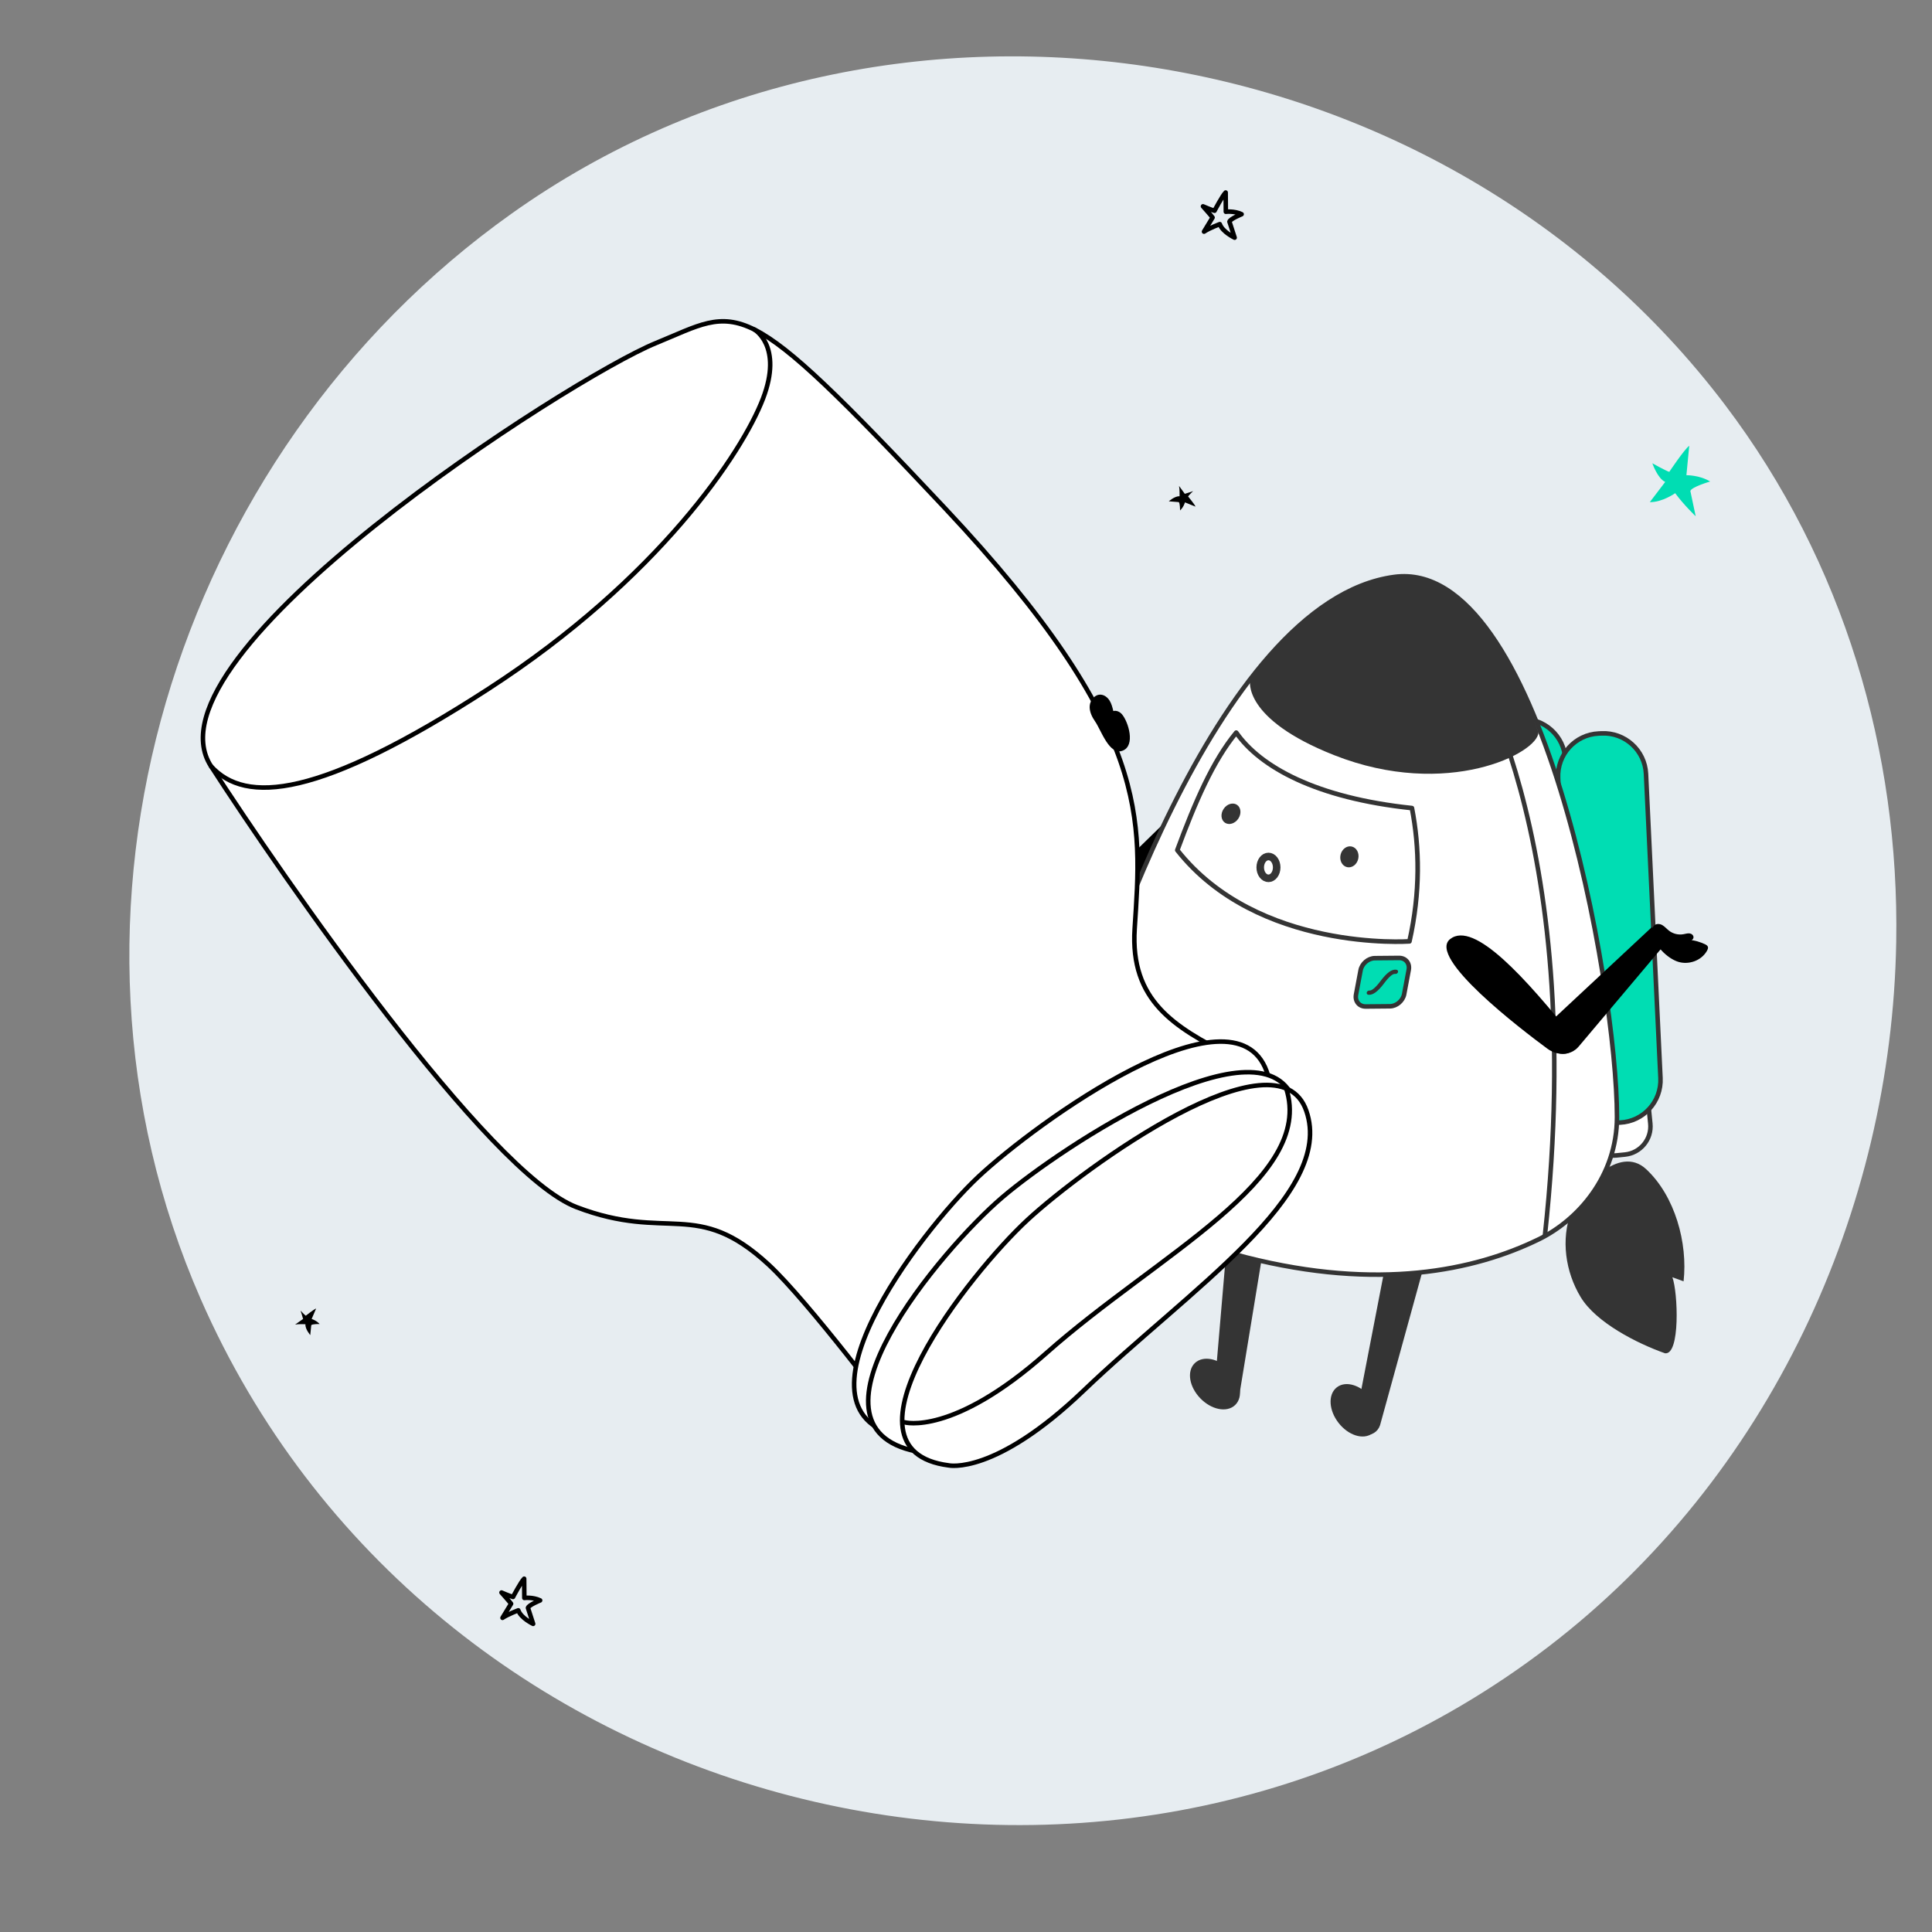<svg xmlns="http://www.w3.org/2000/svg" viewBox="0 0 1280 1280" width="1280" height="1280" preserveAspectRatio="xMidYMid meet" style="width: 100%; height: 100%; transform: translate3d(0px, 0px, 0px);"><rect x="0" y="0" width="1280" height="1280" fill="#808080" stroke="none"/><defs><clipPath id="__lottie_element_2"><rect width="1280" height="1280" x="0" y="0"></rect></clipPath><mask id="__lottie_element_48" mask-type="alpha"><g transform="matrix(1,0,0,1,704.04,361.626)" opacity="1" style="display: block;"><g opacity="1" transform="matrix(1,0,0,1,187.375,250.513)"><path fill="rgb(255,255,255)" fill-opacity="1" d=" M-179.075,124.51 C-179.875,120.5 -179.223,94.88 -178.296,90.898 C-169.813,54.457 -87.687,-213.696 32.277,-229.907 C129.269,-243.014 179.875,40.24 179.875,127.937 C179.875,166.984 154.298,196.129 128.004,208.958 C85.26,229.812 21.56,243.014 -65.592,220.941 C-161.08,196.757 -175.476,142.553 -179.075,124.51z"></path><path stroke-linecap="round" stroke-linejoin="round" fill-opacity="0" stroke="rgb(52,52,52)" stroke-opacity="1" stroke-width="3" d=" M-179.075,124.51 C-179.875,120.5 -179.223,94.88 -178.296,90.898 C-169.813,54.457 -87.687,-213.696 32.277,-229.907 C129.269,-243.014 179.875,40.24 179.875,127.937 C179.875,166.984 154.298,196.129 128.004,208.958 C85.26,229.812 21.56,243.014 -65.592,220.941 C-161.08,196.757 -175.476,142.553 -179.075,124.51z"></path></g></g></mask></defs><g clip-path="url(#__lottie_element_2)"><g transform="matrix(1,0,0,1,21.187,-38.311)" opacity="1" style="display: block;"><g opacity="1" transform="matrix(1,0,0,1,618.744,678.311)"><path fill="rgb(231,237,241)" fill-opacity="1" d=" M616.364,-15.997 C613.338,162.044 532.509,338.877 385.657,451.226 C87.9,679.026 -356.902,563.33 -507.011,220.523 C-618.494,-34.071 -525.717,-338.823 -300.84,-498.584 C-48.211,-678.061 315.826,-618.814 502.928,-371.781 C582.053,-267.312 618.494,-141.355 616.364,-15.997z"></path></g></g><g transform="matrix(1,0,0,1,789.52,120.05)" opacity="1" style="display: block;"><g opacity="1" transform="matrix(1,0,0,1,20.292,22.452)"><path stroke-linecap="round" stroke-linejoin="round" fill-opacity="0" stroke="rgb(0,0,0)" stroke-opacity="1" stroke-width="2.997" d=" M-5.159,-2.875 C-5.159,-2.875 0.246,-13.161 2.226,-14.96 C2.226,-14.96 2.333,-2.21 2.333,-2.21 C2.333,-2.21 7.895,-2.917 12.8,-0.584 C12.8,-0.584 5.127,2.53 4.733,4.354 C4.733,4.354 8.168,14.96 8.168,14.96 C8.168,14.96 0.084,11.144 -1.667,5.993 C-1.667,5.993 -8.769,8.675 -12.129,10.971 C-12.129,10.971 -6.448,1.619 -6.448,1.619 C-7.163,0.51 -12.8,-5.799 -12.8,-5.799 C-12.8,-5.799 -6.983,-3.269 -5.159,-2.875z"></path></g></g><g transform="matrix(1,0,0,1,1092.802,295.083)" opacity="1" style="display: block;"><g opacity="1" transform="matrix(1,0,0,1,20.237,23.601)"><path fill="rgb(0,221,179)" fill-opacity="1" d=" M-7.104,-6.06 C-7.104,-6.06 2.814,-20.918 6.13,-23.351 C6.13,-23.351 4.245,-3.839 4.245,-3.839 C4.245,-3.839 12.862,-4.025 19.987,0.33 C19.987,0.33 7.754,3.858 6.858,6.583 C6.858,6.583 10.405,23.351 10.405,23.351 C10.405,23.351 2.651,16.002 -3.19,8.061 C-3.19,8.061 -11.649,14.121 -19.987,13.989 C-19.987,13.989 -9.798,0.604 -9.798,0.604 C-14.891,-1.702 -18.316,-11.759 -18.316,-11.759 C-18.316,-11.759 -9.829,-6.956 -7.104,-6.06z"></path></g></g><g transform="matrix(1,0,0,1,324.762,1038.44)" opacity="1" style="display: block;"><g opacity="1" transform="matrix(1,0,0,1,20.292,22.452)"><path stroke-linecap="round" stroke-linejoin="round" fill-opacity="0" stroke="rgb(0,0,0)" stroke-opacity="1" stroke-width="2.997" d=" M-5.159,-2.875 C-5.159,-2.875 0.246,-13.161 2.226,-14.96 C2.226,-14.96 2.333,-2.21 2.333,-2.21 C2.333,-2.21 7.895,-2.917 12.8,-0.585 C12.8,-0.585 5.127,2.531 4.733,4.355 C4.733,4.355 8.168,14.96 8.168,14.96 C8.168,14.96 0.084,11.145 -1.667,5.994 C-1.667,5.994 -8.769,8.675 -12.129,10.972 C-12.129,10.972 -6.448,1.62 -6.448,1.62 C-7.163,0.511 -12.8,-5.799 -12.8,-5.799 C-12.8,-5.799 -6.983,-3.269 -5.159,-2.875z"></path></g></g><g transform="matrix(1,0,0,1,195.263,321.699)" opacity="1" style="display: block;"><g opacity="1" transform="matrix(1,0,0,1,8.371,554.027)"><path fill="rgb(0,0,0)" fill-opacity="1" d=" M-1.061,-4.015 C-1.061,-4.015 4.309,-8.302 5.808,-8.807 C5.808,-8.807 2.84,-1.876 2.84,-1.876 C2.84,-1.876 6.019,-0.939 8.122,1.489 C8.122,1.489 3.227,1.354 2.581,2.248 C2.581,2.248 1.923,8.807 1.923,8.807 C1.923,8.807 -1.55,4.821 -1.275,1.616 C-1.275,1.616 -5.757,1.382 -8.122,1.828 C-8.122,1.828 -2.826,-1.887 -2.826,-1.887 C-2.95,-2.658 -4.505,-7.412 -4.505,-7.412 C-4.505,-7.412 -1.955,-4.661 -1.061,-4.015z"></path></g><g opacity="1" transform="matrix(1,0,0,1,587.951,8.366)"><path fill="rgb(0,0,0)" fill-opacity="1" d=" M3.914,-1.175 C3.914,-1.175 8.309,4.106 8.844,5.595 C8.844,5.595 1.855,2.767 1.855,2.767 C1.855,2.767 0.982,5.965 -1.403,8.116 C-1.403,8.116 -1.367,3.22 -2.274,2.592 C-2.274,2.592 -8.845,2.067 -8.845,2.067 C-8.845,2.067 -4.93,-1.485 -1.721,-1.275 C-1.721,-1.275 -1.577,-5.761 -2.071,-8.116 C-2.071,-8.116 1.751,-2.897 1.751,-2.897 C2.519,-3.036 7.241,-4.687 7.241,-4.687 C7.241,-4.687 4.542,-2.082 3.914,-1.175z"></path></g></g><g transform="matrix(1,0,0,1,695.84,470.323)" opacity="1" style="display: block;"><g opacity="1" transform="matrix(1,0,0,1,54.616,107.373)"><path fill="rgb(0,0,0)" fill-opacity="1" d=" M-37.727,24.73 C-37.727,24.73 33.158,-44.39 33.158,-44.39 C33.158,-44.39 37.727,-7.282 37.727,-7.282 C37.727,-7.282 -29.02,44.39 -29.02,44.39 C-29.02,44.39 -37.727,24.73 -37.727,24.73z"></path></g><g opacity="1" transform="matrix(1,0,0,1,23.994,99.611)"><path fill="rgb(0,0,0)" fill-opacity="1" d=" M23.743,-60.152 C23.743,-60.152 10.052,40.332 10.052,40.332 C9.643,43.331 8.327,46.144 6.266,48.361 C6.141,48.496 6.015,48.63 5.89,48.761 C-4.985,60.152 -23.744,48.364 -18.512,33.511 C-18.512,33.511 12.658,-54.984 12.658,-54.984 C12.658,-54.984 23.743,-60.152 23.743,-60.152z"></path></g></g><g transform="matrix(1,0,0,1,1033.803,757.778)" opacity="1" style="display: block;"><g opacity="1" transform="matrix(1,0,0,1,42.354,70.264)"><path fill="rgb(52,52,52)" fill-opacity="1" d=" M39.258,20.866 C36.783,19.97 34.308,19.074 31.833,18.178 C35.515,27.888 37.182,70.014 26.904,68.525 C8.366,61.979 -18.707,48.186 -28.889,31.369 C-39.071,14.552 -42.105,-6.868 -35.188,-25.271 C-28.998,-41.74 -3.391,-70.014 14.43,-53.468 C33.615,-35.655 42.105,-4.437 39.258,20.866z"></path></g></g><g transform="matrix(1,0,0,1,970.632,468.159)" opacity="1" style="display: block;"><g opacity="1" transform="matrix(1,0,0,1,41.68,127.471)"><path fill="rgb(0,221,179)" fill-opacity="1" d=" M4.716,119.231 C4.716,119.231 6.63,119.141 6.63,119.141 C22.177,118.401 34.18,105.197 33.44,89.65 C33.44,89.65 24.776,-92.421 24.776,-92.421 C24.036,-107.969 10.833,-119.972 -4.715,-119.233 C-4.715,-119.233 -6.629,-119.14 -6.629,-119.14 C-22.176,-118.401 -34.18,-105.198 -33.44,-89.65 C-33.44,-89.65 -24.775,92.421 -24.775,92.421 C-24.035,107.968 -10.831,119.971 4.716,119.231z"></path><path stroke-linecap="butt" stroke-linejoin="miter" fill-opacity="0" stroke-miterlimit="10" stroke="rgb(52,52,52)" stroke-opacity="1" stroke-width="3" d=" M4.716,119.231 C4.716,119.231 6.63,119.141 6.63,119.141 C22.177,118.401 34.18,105.197 33.44,89.65 C33.44,89.65 24.776,-92.421 24.776,-92.421 C24.036,-107.969 10.833,-119.972 -4.715,-119.233 C-4.715,-119.233 -6.629,-119.14 -6.629,-119.14 C-22.176,-118.401 -34.18,-105.198 -33.44,-89.65 C-33.44,-89.65 -24.775,92.421 -24.775,92.421 C-24.035,107.968 -10.831,119.971 4.716,119.231z"></path></g><g opacity="1" transform="matrix(1,0,0,1,100.659,272.755)"><path fill="rgb(255,255,255)" fill-opacity="1" d=" M-0.421,24.581 C-0.421,24.581 5.303,24.006 5.303,24.006 C15.608,22.971 23.122,13.777 22.087,3.472 C22.087,3.472 20.956,-7.796 20.956,-7.796 C19.92,-18.101 10.726,-25.616 0.421,-24.581 C0.421,-24.581 -5.303,-24.005 -5.303,-24.005 C-15.609,-22.97 -23.122,-13.777 -22.087,-3.472 C-22.087,-3.472 -20.956,7.796 -20.956,7.796 C-19.921,18.102 -10.726,25.616 -0.421,24.581z"></path><path stroke-linecap="round" stroke-linejoin="round" fill-opacity="0" stroke="rgb(52,52,52)" stroke-opacity="1" stroke-width="3" d=" M-0.421,24.581 C-0.421,24.581 5.303,24.006 5.303,24.006 C15.608,22.971 23.122,13.777 22.087,3.472 C22.087,3.472 20.956,-7.796 20.956,-7.796 C19.92,-18.101 10.726,-25.616 0.421,-24.581 C0.421,-24.581 -5.303,-24.005 -5.303,-24.005 C-15.609,-22.97 -23.122,-13.777 -22.087,-3.472 C-22.087,-3.472 -20.956,7.796 -20.956,7.796 C-19.921,18.102 -10.726,25.616 -0.421,24.581z"></path></g><g opacity="1" transform="matrix(1,0,0,1,50.299,258.49)"><path fill="rgb(255,255,255)" fill-opacity="1" d=" M-0.421,24.581 C-0.421,24.581 5.303,24.006 5.303,24.006 C15.608,22.971 23.122,13.777 22.087,3.472 C22.087,3.472 20.956,-7.796 20.956,-7.796 C19.92,-18.101 10.727,-25.616 0.422,-24.581 C0.422,-24.581 -5.302,-24.006 -5.302,-24.006 C-15.608,-22.97 -23.122,-13.777 -22.087,-3.472 C-22.087,-3.472 -20.956,7.796 -20.956,7.796 C-19.921,18.102 -10.726,25.616 -0.421,24.581z"></path><path stroke-linecap="round" stroke-linejoin="round" fill-opacity="0" stroke="rgb(52,52,52)" stroke-opacity="1" stroke-width="1.5" d=" M-0.421,24.581 C-0.421,24.581 5.303,24.006 5.303,24.006 C15.608,22.971 23.122,13.777 22.087,3.472 C22.087,3.472 20.956,-7.796 20.956,-7.796 C19.92,-18.101 10.727,-25.616 0.422,-24.581 C0.422,-24.581 -5.302,-24.006 -5.302,-24.006 C-15.608,-22.97 -23.122,-13.777 -22.087,-3.472 C-22.087,-3.472 -20.956,7.796 -20.956,7.796 C-19.921,18.102 -10.726,25.616 -0.421,24.581z"></path></g><g opacity="1" transform="matrix(1,0,0,1,95.576,146.696)"><path fill="rgb(0,221,179)" fill-opacity="1" d=" M5.18,128.977 C5.18,128.977 7.094,128.887 7.094,128.887 C22.642,128.147 34.645,114.943 33.905,99.396 C33.905,99.396 24.312,-102.166 24.312,-102.166 C23.572,-117.713 10.369,-129.717 -5.178,-128.977 C-5.178,-128.977 -7.093,-128.887 -7.093,-128.887 C-22.641,-128.147 -34.645,-114.942 -33.905,-99.395 C-33.905,-99.395 -24.312,102.167 -24.312,102.167 C-23.572,117.714 -10.367,129.717 5.18,128.977z"></path><path stroke-linecap="butt" stroke-linejoin="miter" fill-opacity="0" stroke-miterlimit="10" stroke="rgb(52,52,52)" stroke-opacity="1" stroke-width="3" d=" M5.18,128.977 C5.18,128.977 7.094,128.887 7.094,128.887 C22.642,128.147 34.645,114.943 33.905,99.396 C33.905,99.396 24.312,-102.166 24.312,-102.166 C23.572,-117.713 10.369,-129.717 -5.178,-128.977 C-5.178,-128.977 -7.093,-128.887 -7.093,-128.887 C-22.641,-128.147 -34.645,-114.942 -33.905,-99.395 C-33.905,-99.395 -24.312,102.167 -24.312,102.167 C-23.572,117.714 -10.367,129.717 5.18,128.977z"></path></g></g><g transform="matrix(0.914,0.407,-0.407,0.914,925.081,792.01)" opacity="1" style="display: block;"><g opacity="1" transform="matrix(1,0,0,1,29.233,79.851)"><path fill="rgb(52,52,52)" fill-opacity="1" d=" M15.703,71.746 C15.703,71.746 15.703,71.746 15.703,71.746 C11.951,72.359 8.364,69.517 7.691,65.398 C7.691,65.398 -20.593,-56.649 -20.593,-56.649 C-21.741,-63.674 -17.484,-70.217 -11.085,-71.263 C-4.375,-72.359 1.951,-66.988 2.694,-59.564 C2.694,-59.564 21.345,63.689 21.345,63.689 C21.741,67.641 19.275,71.162 15.703,71.746z"></path><path stroke-linecap="round" stroke-linejoin="round" fill-opacity="0" stroke="rgb(52,52,52)" stroke-opacity="1" stroke-width="2.997" d=" M15.703,71.746 C15.703,71.746 15.703,71.746 15.703,71.746 C11.951,72.359 8.364,69.517 7.691,65.398 C7.691,65.398 -20.593,-56.649 -20.593,-56.649 C-21.741,-63.674 -17.484,-70.217 -11.085,-71.263 C-4.375,-72.359 1.951,-66.988 2.694,-59.564 C2.694,-59.564 21.345,63.689 21.345,63.689 C21.741,67.641 19.275,71.162 15.703,71.746z"></path></g><g opacity="1" transform="matrix(1,0,0,1,32.708,141.178)"><path fill="rgb(52,52,52)" fill-opacity="1" d=" M15.668,8.376 C12.53,14.245 2.971,15.253 -5.682,10.627 C-14.335,6.001 -18.806,-2.507 -15.669,-8.376 C-12.531,-14.245 -2.973,-15.253 5.68,-10.627 C14.333,-6.001 18.806,2.507 15.668,8.376z"></path><path stroke-linecap="round" stroke-linejoin="round" fill-opacity="0" stroke="rgb(52,52,52)" stroke-opacity="1" stroke-width="2.997" d=" M15.668,8.376 C12.53,14.245 2.971,15.253 -5.682,10.627 C-14.335,6.001 -18.806,-2.507 -15.669,-8.376 C-12.531,-14.245 -2.973,-15.253 5.68,-10.627 C14.333,-6.001 18.806,2.507 15.668,8.376z"></path></g></g><g transform="matrix(1,-0.017,0.017,1,778.135,778.79)" opacity="1" style="display: block;"><g opacity="1" transform="matrix(1,0,0,1,43.75,80.324)"><path fill="rgb(52,52,52)" fill-opacity="1" d=" M-12.851,72.227 C-12.851,72.227 -12.851,72.227 -12.851,72.227 C-16.599,71.592 -19.073,67.741 -18.376,63.626 C-18.376,63.626 -5.605,-61.002 -5.605,-61.002 C-4.416,-68.021 1.731,-72.832 8.124,-71.749 C14.827,-70.613 19.072,-63.483 17.371,-56.218 C17.371,-56.218 -4.905,66.431 -4.905,66.431 C-5.81,70.299 -9.282,72.832 -12.851,72.227z"></path><path stroke-linecap="round" stroke-linejoin="round" fill-opacity="0" stroke="rgb(52,52,52)" stroke-opacity="1" stroke-width="2.997" d=" M-12.851,72.227 C-12.851,72.227 -12.851,72.227 -12.851,72.227 C-16.599,71.592 -19.073,67.741 -18.376,63.626 C-18.376,63.626 -5.605,-61.002 -5.605,-61.002 C-4.416,-68.021 1.731,-72.832 8.124,-71.749 C14.827,-70.613 19.072,-63.483 17.371,-56.218 C17.371,-56.218 -4.905,66.431 -4.905,66.431 C-5.81,70.299 -9.282,72.832 -12.851,72.227z"></path></g><g opacity="1" transform="matrix(1,0,0,1,24.472,138.602)"><path fill="rgb(52,52,52)" fill-opacity="1" d=" M12.111,12.999 C7.242,17.535 -2.128,15.394 -8.816,8.215 C-15.504,1.035 -16.979,-8.463 -12.11,-12.999 C-7.24,-17.536 2.129,-15.393 8.817,-8.214 C15.506,-1.035 16.98,8.463 12.111,12.999z"></path><path stroke-linecap="round" stroke-linejoin="round" fill-opacity="0" stroke="rgb(52,52,52)" stroke-opacity="1" stroke-width="2.997" d=" M12.111,12.999 C7.242,17.535 -2.128,15.394 -8.816,8.215 C-15.504,1.035 -16.979,-8.463 -12.11,-12.999 C-7.24,-17.536 2.129,-15.393 8.817,-8.214 C15.506,-1.035 16.98,8.463 12.111,12.999z"></path></g></g><g transform="matrix(1,0,0,1,704.04,361.626)" opacity="1" style="display: block;"><g opacity="1" transform="matrix(1,0,0,1,187.375,250.513)"><path fill="rgb(255,255,255)" fill-opacity="1" d=" M-179.075,124.51 C-179.875,120.5 -179.223,94.88 -178.296,90.898 C-169.813,54.457 -87.687,-213.696 32.277,-229.907 C129.269,-243.014 179.875,40.24 179.875,127.937 C179.875,166.984 154.298,196.129 128.004,208.958 C85.26,229.812 21.56,243.014 -65.592,220.941 C-161.08,196.757 -175.476,142.553 -179.075,124.51z"></path><path stroke-linecap="round" stroke-linejoin="round" fill-opacity="0" stroke="rgb(52,52,52)" stroke-opacity="1" stroke-width="3" d=" M-179.075,124.51 C-179.875,120.5 -179.223,94.88 -178.296,90.898 C-169.813,54.457 -87.687,-213.696 32.277,-229.907 C129.269,-243.014 179.875,40.24 179.875,127.937 C179.875,166.984 154.298,196.129 128.004,208.958 C85.26,229.812 21.56,243.014 -65.592,220.941 C-161.08,196.757 -175.476,142.553 -179.075,124.51z"></path></g><g opacity="1" transform="matrix(1,0,0,1,306.864,262.048)"><path stroke-linecap="round" stroke-linejoin="round" fill-opacity="0" stroke="rgb(52,52,52)" stroke-opacity="1" stroke-width="3" d=" M-41.872,-194.348 C-41.872,-194.348 41.872,-74.621 12.692,194.348"></path></g></g><g transform="matrix(0.999,0.035,-0.035,0.999,946.121,605.92)" opacity="1" style="display: block;"><g opacity="1" transform="matrix(1,0,0,1,51.668,46.117)"><path fill="rgb(0,0,0)" fill-opacity="1" d=" M42.631,42.818 C38.585,43.476 34.056,42.401 30.543,39.994 C12.361,27.542 -51.419,-17.743 -36.478,-30.39 C-21.02,-43.476 14.764,-5.932 47.971,32.578 C51.418,36.575 47.761,41.984 42.631,42.818z"></path></g></g><g transform="matrix(0.999,0.035,-0.035,0.999,946.121,605.92)" opacity="1" style="display: block;"><g opacity="1" transform="matrix(1,0,0,1,117.057,47.017)"><path fill="rgb(0,0,0)" fill-opacity="1" d=" M-14.194,36.883 C-14.194,36.883 40.959,-33.417 40.959,-33.417 C40.959,-33.417 31.539,-43.951 31.539,-43.951 C31.539,-43.951 -31.589,19.225 -31.589,19.225 C-31.589,19.225 -40.96,30.072 -35.082,37.327 C-29.716,43.951 -19.456,43.59 -14.194,36.883z"></path></g><g opacity="1" transform="matrix(0.946,0.326,-0.326,0.946,165.874,14.522)"><path fill="rgb(0,0,0)" fill-opacity="1" d=" M4.394,10.066 C11.447,9.632 18.553,4.094 19.634,-3.746 C19.744,-4.54 19.775,-5.42 19.361,-6.077 C18.853,-6.884 17.868,-7.065 16.991,-7.141 C13.359,-7.455 9.686,-7.135 6.141,-6.196 C7.309,-5.541 8.61,-7.45 8.056,-8.778 C7.502,-10.107 5.933,-10.528 4.662,-10.189 C3.392,-9.851 2.307,-8.956 1.156,-8.261 C-1.812,-6.471 -5.393,-6.008 -8.646,-6.992 C-10.478,-7.547 -12.207,-8.54 -14.085,-8.84 C-15.964,-9.139 -18.159,-8.522 -19.057,-6.646 C-19.775,-5.147 -19.456,-3.236 -18.645,-1.798 C-14.428,5.678 -3.109,10.528 4.394,10.066z"></path></g></g><g mask="url(#__lottie_element_48)" style="display: block;"><g transform="matrix(1,0,-0,1,822.447,375.941)" opacity="1"><g opacity="1" transform="matrix(1,0,0,1,98.538,77.057)"><path fill="rgb(52,52,52)" fill-opacity="1" d=" M-92.739,-2.279 C-92.739,-2.279 -98.288,23.186 -36.944,47.368 C37.735,76.807 98.288,45.851 98.288,32.09 C98.288,32.09 64.141,-67.44 14.802,-70.782 C-41.634,-76.807 -92.739,-2.279 -92.739,-2.279z"></path></g></g></g><g transform="matrix(1,0,-0,1,890.076,627.118)" opacity="1" style="display: block;"><g opacity="1" transform="matrix(1,0,0,1,25.786,23.63)"><path fill="rgb(0,221,179)" fill-opacity="1" d=" M5.01,15.94 C5.01,15.94 -11.016,16.089 -11.016,16.089 C-15.401,16.13 -18.287,12.595 -17.461,8.193 C-17.461,8.193 -14.443,-7.896 -14.443,-7.896 C-13.618,-12.298 -9.393,-15.899 -5.008,-15.94 C-5.008,-15.94 11.018,-16.089 11.018,-16.089 C15.402,-16.13 18.286,-12.595 17.461,-8.193 C17.461,-8.193 14.443,7.896 14.443,7.896 C13.617,12.298 9.395,15.899 5.01,15.94z"></path><path stroke-linecap="butt" stroke-linejoin="miter" fill-opacity="0" stroke-miterlimit="10" stroke="rgb(52,52,52)" stroke-opacity="1" stroke-width="3" d=" M5.01,15.94 C5.01,15.94 -11.016,16.089 -11.016,16.089 C-15.401,16.13 -18.287,12.595 -17.461,8.193 C-17.461,8.193 -14.443,-7.896 -14.443,-7.896 C-13.618,-12.298 -9.393,-15.899 -5.008,-15.94 C-5.008,-15.94 11.018,-16.089 11.018,-16.089 C15.402,-16.13 18.286,-12.595 17.461,-8.193 C17.461,-8.193 14.443,7.896 14.443,7.896 C13.617,12.298 9.395,15.899 5.01,15.94z"></path></g><g opacity="1" transform="matrix(1,0,0,1,25.8,23.539)"><path fill="rgb(52,52,52)" fill-opacity="1" d=" M9.322,-8.184 C10.129,-8.047 10.578,-7.316 10.326,-6.551 C10.073,-5.786 9.214,-5.277 8.407,-5.415 C6.978,-5.658 4.426,-3.605 1.233,0.676 C-2.844,6.14 -6.21,8.703 -9.245,8.404 C-10.068,8.323 -10.578,7.63 -10.385,6.858 C-10.192,6.085 -9.369,5.524 -8.545,5.606 C-7.047,5.753 -4.445,3.611 -1.223,-0.708 C2.88,-6.207 6.274,-8.703 9.322,-8.184z"></path></g></g><g transform="matrix(1,0,-0,1,772.322,477.712)" opacity="1" style="display: block;"><g opacity="1" transform="matrix(1,0,0,1,88.222,80.39)"><path fill="rgb(255,255,255)" fill-opacity="1" d=" M-41.508,-72.72 C-25.614,-49.98 11.416,-29.389 74.893,-22.727 C79.961,3.385 80.553,33.021 73.25,65.571 C73.25,65.571 -27.333,72.72 -80.552,5.147 C-68.673,-26.864 -56.993,-53.942 -41.508,-72.72z"></path><path stroke-linecap="round" stroke-linejoin="round" fill-opacity="0" stroke="rgb(52,52,52)" stroke-opacity="1" stroke-width="3.068" d=" M-41.508,-72.72 C-25.614,-49.98 11.416,-29.389 74.893,-22.727 C79.961,3.385 80.553,33.021 73.25,65.571 C73.25,65.571 -27.333,72.72 -80.552,5.147 C-68.673,-26.864 -56.993,-53.942 -41.508,-72.72z"></path></g><g opacity="1" transform="matrix(1,0,0,1,43.225,61.432)"><path fill="rgb(52,52,52)" fill-opacity="1" d=" M4.851,3.26 C2.649,6.536 -1.308,7.733 -3.987,5.932 C-6.665,4.132 -7.052,0.016 -4.849,-3.26 C-2.647,-6.537 1.309,-7.733 3.988,-5.933 C6.666,-4.132 7.053,-0.016 4.851,3.26z"></path></g><g opacity="1" transform="matrix(1,0,0,1,121.687,89.96)"><path fill="rgb(52,52,52)" fill-opacity="1" d=" M5.868,1.295 C6.702,-2.483 4.751,-6.126 1.51,-6.841 C-1.731,-7.556 -5.034,-5.073 -5.868,-1.295 C-6.702,2.483 -4.751,6.126 -1.51,6.841 C1.731,7.556 5.034,5.073 5.868,1.295z"></path></g><g opacity="1" transform="matrix(1,0,0,1,68.065,96.966)"><path stroke-linecap="butt" stroke-linejoin="miter" fill-opacity="0" stroke-miterlimit="10" stroke="rgb(52,52,52)" stroke-opacity="1" stroke-width="5" d=" M5.456,0 C5.456,3.998 3.013,7.24 0,7.24 C-3.013,7.24 -5.456,3.998 -5.456,0 C-5.456,-3.998 -3.013,-7.24 0,-7.24 C3.013,-7.24 5.456,-3.998 5.456,0z"></path></g></g><g transform="matrix(0.99,-0.139,0.139,0.99,57.89,243.349)" opacity="1" style="display: block;"><g opacity="1" transform="matrix(1,0,0,1,363.979,411.285)"><path fill="rgb(255,255,255)" fill-opacity="1" d=" M326.468,148.67 C325.092,147.515 323.647,146.404 322.131,145.338 C288.737,121.856 261.928,100.626 271.602,53.677 C286.12,-16.776 301.83,-75.405 186.01,-239.594 C70.189,-403.784 70.771,-389.839 11.333,-374.783 C-48.106,-359.727 -356.479,-217.627 -319.631,-138.145 C-282.784,-58.662 -175.509,154.472 -120.34,184.951 C-63.496,216.355 -40.852,190.012 0.364,240.325 C22.913,267.852 68.911,351.31 68.911,351.31 C68.911,351.31 88.819,403.785 207.999,319.616 C246.776,292.231 306.497,262.524 334.494,223.172 C356.061,192.856 356.479,173.855 326.468,148.67z"></path><path stroke-linecap="round" stroke-linejoin="round" fill-opacity="0" stroke="rgb(0,0,0)" stroke-opacity="1" stroke-width="3" d=" M326.468,148.67 C325.092,147.515 323.647,146.404 322.131,145.338 C288.737,121.856 261.928,100.626 271.602,53.677 C286.12,-16.776 301.83,-75.405 186.01,-239.594 C70.189,-403.784 70.771,-389.839 11.333,-374.783 C-48.106,-359.727 -356.479,-217.627 -319.631,-138.145 C-282.784,-58.662 -175.509,154.472 -120.34,184.951 C-63.496,216.355 -40.852,190.012 0.364,240.325 C22.913,267.852 68.911,351.31 68.911,351.31 C68.911,351.31 88.819,403.785 207.999,319.616 C246.776,292.231 306.497,262.524 334.494,223.172 C356.061,192.856 356.479,173.855 326.468,148.67z"></path></g><g opacity="1" transform="matrix(1,0,0,1,539.924,649.079)"><path fill="rgb(255,255,255)" fill-opacity="1" d=" M-102.026,128.278 C-102.026,128.278 -71.162,141.04 -4.135,91.828 C75.079,33.669 182.678,-16.206 169.086,-78.623 C155.494,-141.04 13.233,-66.051 -29.923,-35.644 C-73.079,-5.236 -182.678,102.968 -102.026,128.278z"></path><path stroke-linecap="round" stroke-linejoin="round" fill-opacity="0" stroke="rgb(0,0,0)" stroke-opacity="1" stroke-width="3" d=" M-102.026,128.278 C-102.026,128.278 -71.162,141.04 -4.135,91.828 C75.079,33.669 182.678,-16.206 169.086,-78.623 C155.494,-141.04 13.233,-66.051 -29.923,-35.644 C-73.079,-5.236 -182.678,102.968 -102.026,128.278z"></path></g><g opacity="1" transform="matrix(1,0,0,1,550.017,666.753)"><path fill="rgb(255,255,255)" fill-opacity="1" d=" M-105.924,121.055 C-105.924,121.055 -75.681,134.707 -6.401,88.684 C75.475,34.292 185.328,-10.94 174.67,-72.823 C164.012,-134.706 18.349,-66.004 -26.198,-37.628 C-70.746,-9.252 -185.328,93.288 -105.924,121.055z"></path><path stroke-linecap="round" stroke-linejoin="round" fill-opacity="0" stroke="rgb(0,0,0)" stroke-opacity="1" stroke-width="3" d=" M-105.924,121.055 C-105.924,121.055 -75.681,134.707 -6.401,88.684 C75.475,34.292 185.328,-10.94 174.67,-72.823 C164.012,-134.706 18.349,-66.004 -26.198,-37.628 C-70.746,-9.252 -185.328,93.288 -105.924,121.055z"></path></g><g opacity="1" transform="matrix(1,0,0,1,251.48,170.603)"><path stroke-linecap="round" stroke-linejoin="round" fill-opacity="0" stroke="rgb(0,0,0)" stroke-opacity="1" stroke-width="3" d=" M189.725,-133.93 C189.725,-133.93 207.132,-120.599 189.073,-87.872 C170.51,-54.231 103.668,20.88 -17.941,77.405 C-139.551,133.93 -187.889,130.768 -207.132,102.538"></path></g><g opacity="1" transform="matrix(1,0,0,1,564.962,676.963)"><path fill="rgb(255,255,255)" fill-opacity="1" d=" M-100.816,123.073 C-100.816,123.073 -71.466,133.968 -5.43,86.403 C72.613,30.191 177.752,-19.199 166.522,-76.583 C155.292,-133.968 16.015,-60.292 -26.465,-30.85 C-68.945,-1.408 -177.752,102.047 -100.816,123.073z"></path><path stroke-linecap="round" stroke-linejoin="round" fill-opacity="0" stroke="rgb(0,0,0)" stroke-opacity="1" stroke-width="3" d=" M-100.816,123.073 C-100.816,123.073 -71.466,133.968 -5.43,86.403 C72.613,30.191 177.752,-19.199 166.522,-76.583 C155.292,-133.968 16.015,-60.292 -26.465,-30.85 C-68.945,-1.408 -177.752,102.047 -100.816,123.073z"></path></g><g opacity="1" transform="matrix(1,0,0,1,585.016,681.668)"><path stroke-linecap="round" stroke-linejoin="round" fill-opacity="0" stroke="rgb(0,0,0)" stroke-opacity="1" stroke-width="3" d=" M-145.986,85.993 C-145.986,85.993 -115.743,99.645 -46.463,53.622 C35.413,-0.77 145.986,-35.991 135.328,-97.874 C135.023,-99.645 135.849,-96.313 135.328,-97.874"></path></g></g><g transform="matrix(0.99,-0.139,0.139,0.99,685.257,465.379)" opacity="1" style="display: block;"><g opacity="1" transform="matrix(1,0,0,1,48.897,21.053)"><path fill="rgb(0,0,0)" fill-opacity="1" d=" M7.544,-5.19 C6.389,-7.009 4.302,-8.397 2.167,-8.108 C1.928,-10.553 1.677,-13.047 0.686,-15.295 C-0.306,-17.544 -2.183,-19.546 -4.59,-20.037 C-8.339,-20.802 -12.001,-17.513 -12.842,-13.781 C-13.683,-10.049 -12.382,-6.166 -10.652,-2.75 C-7.68,3.115 -4.601,20.803 4.53,18.773 C13.684,16.737 11.052,0.335 7.544,-5.19z"></path></g></g></g></svg>